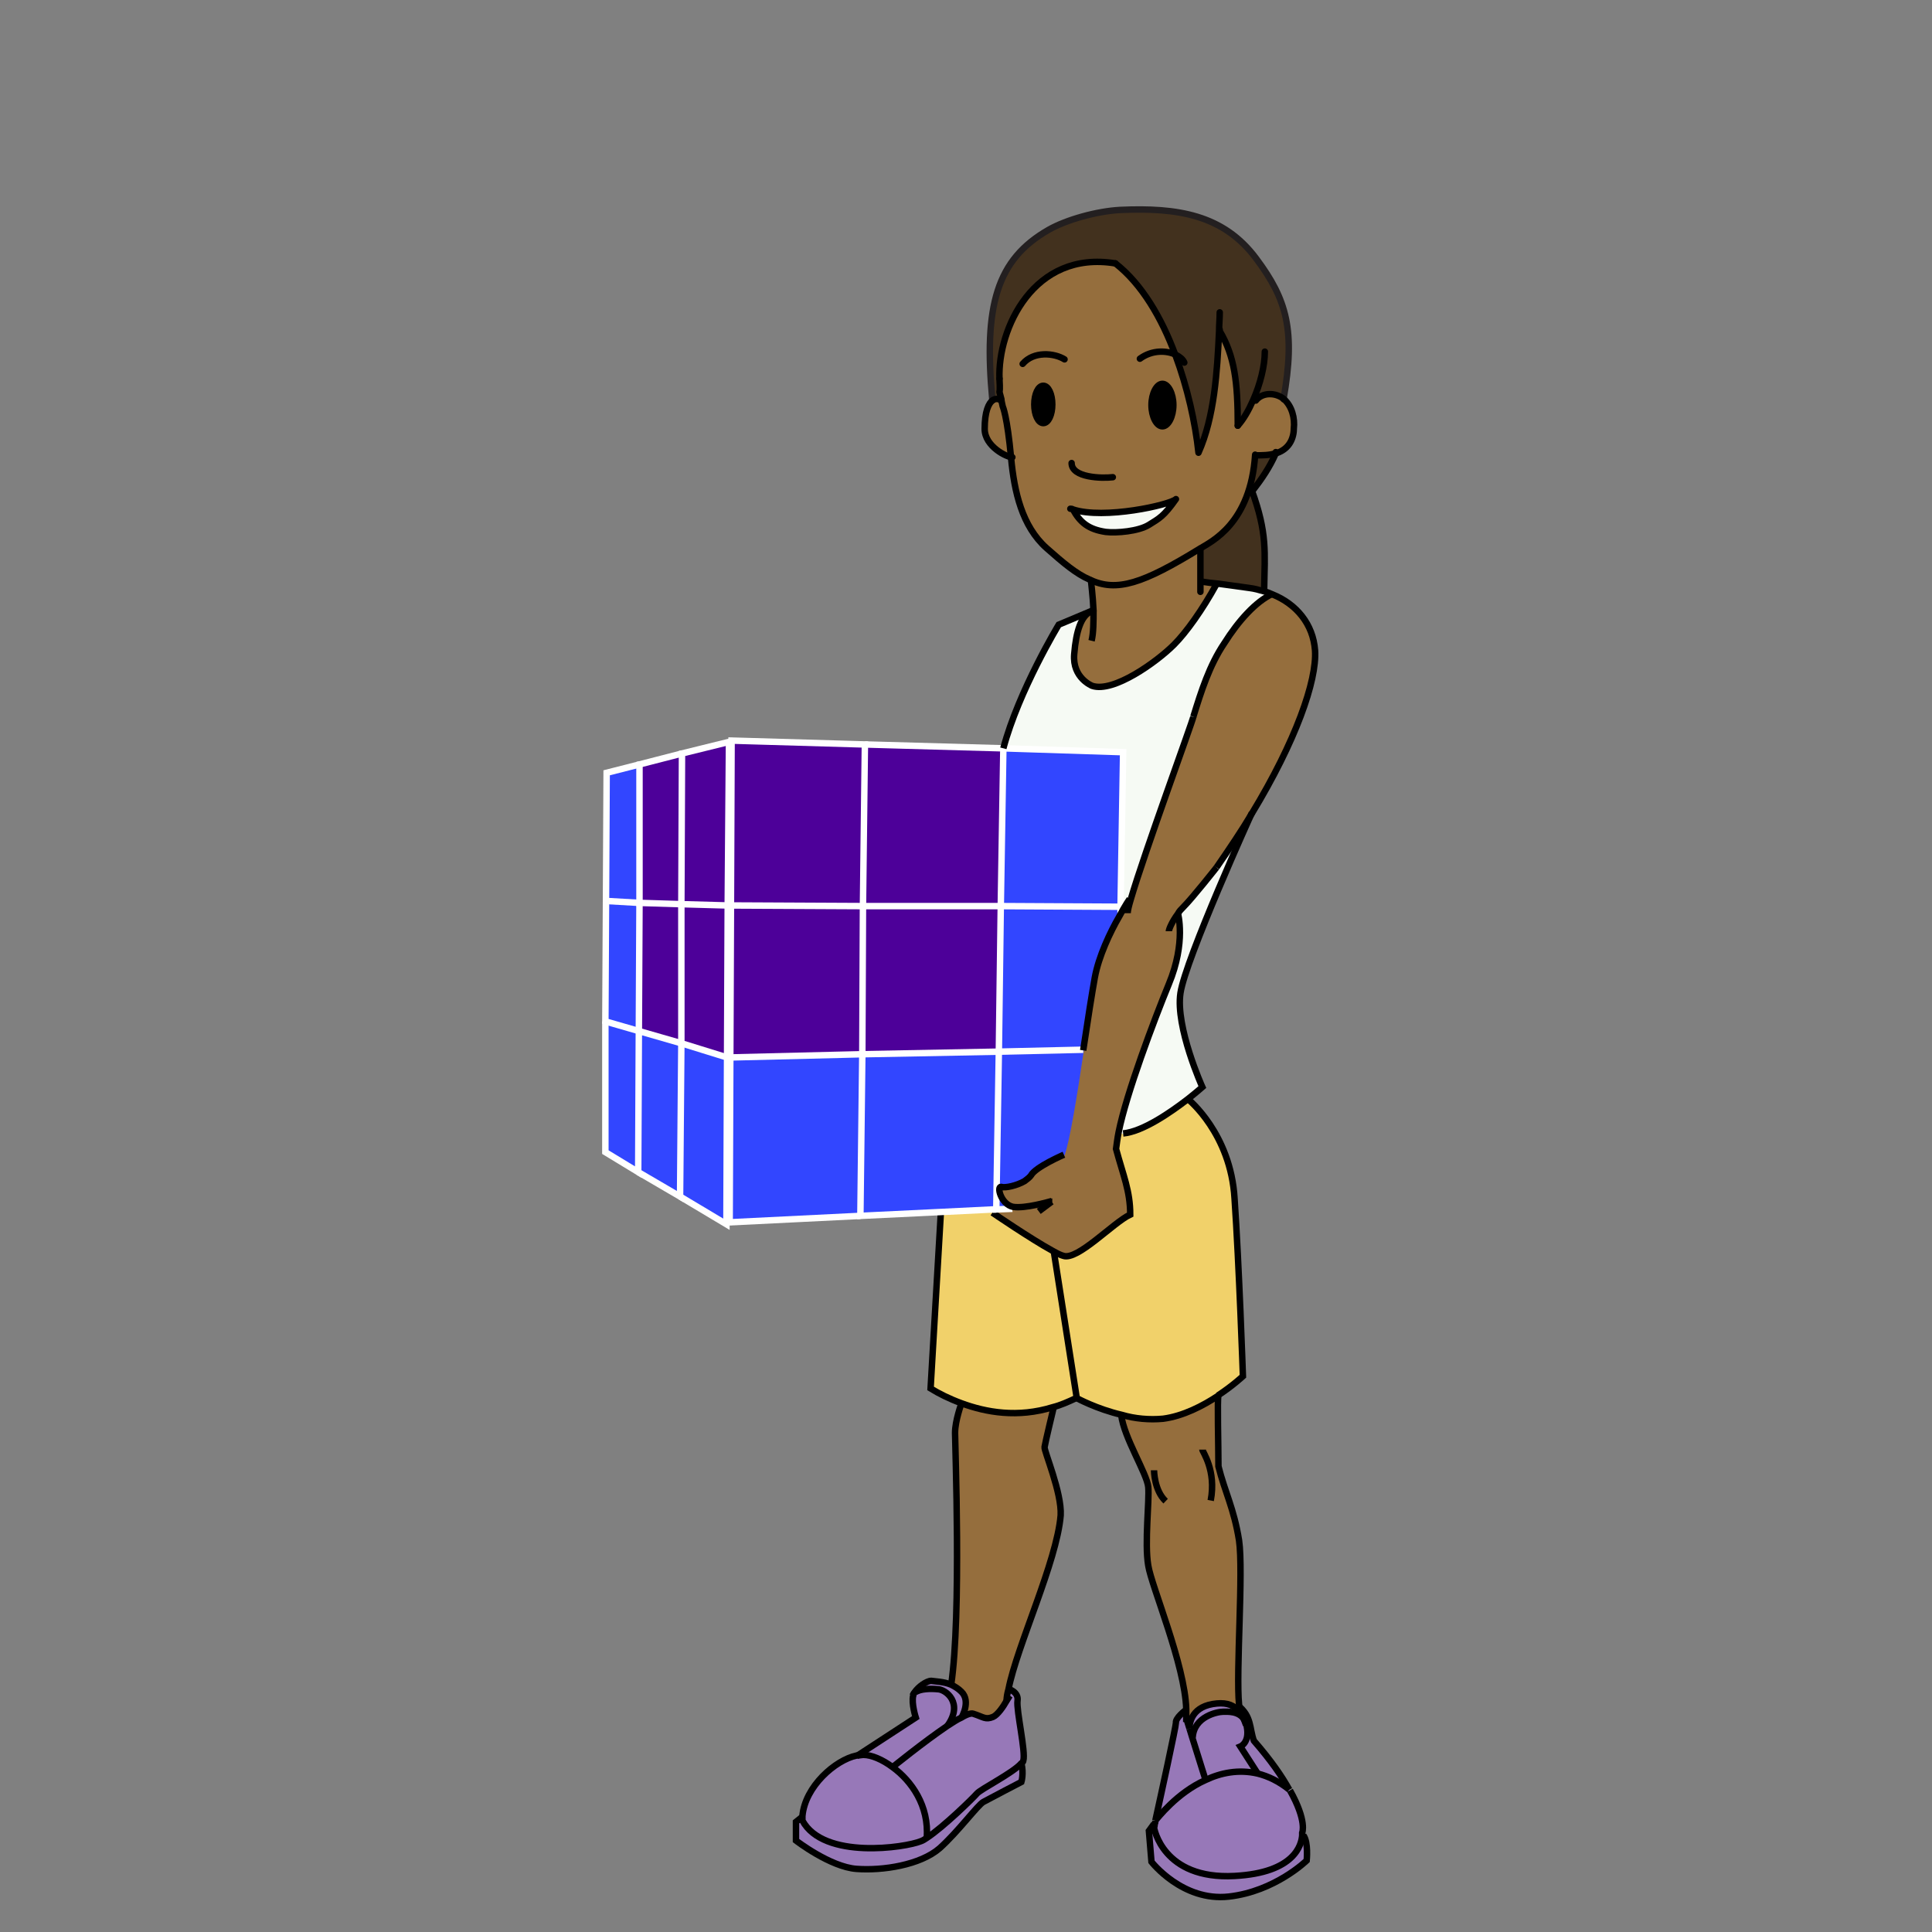 <?xml version="1.0" encoding="UTF-8"?><svg id="Layer_5" xmlns="http://www.w3.org/2000/svg" width="300" height="300" viewBox="0 0 300 300"><rect x="0" y="0" width="300" height="300" fill="#808080" stroke="none"/><defs><style>.cls-1{stroke:#231f20;}.cls-1,.cls-2{stroke-linecap:round;stroke-linejoin:round;}.cls-1,.cls-2,.cls-3,.cls-4{fill:none;}.cls-2,.cls-3{stroke:#000;}.cls-3,.cls-4{stroke-miterlimit:10;}.cls-4{stroke:#fff;}.cls-5,.cls-6,.cls-7,.cls-8,.cls-9,.cls-10,.cls-11,.cls-12{stroke-width:0px;}.cls-6{fill:#f6faf4;}.cls-7{fill:#4d0099;}.cls-8{fill:#956e3d;}.cls-9{fill:#42311e;}.cls-10{fill:#3246ff;}.cls-11{fill:#9778b8;}.cls-12{fill:#f1d16a;}</style></defs><path class="cls-11" d="m202.3,284.9c.8,1.1.5,3.9.5,3.9,0,0-4.9,4.8-12.1,5.6-7.2.8-12-5.4-12-5.4l-.4-4.8.8-1.1h.1c0,.4-.1.6-.1.6,0,0,1.3,8.1,12.5,7.5,9.4-.5,10.4-4.9,10.5-6.3h.1Z"/><path class="cls-11" d="m200.3,277.9c2.7,4.8,1.9,6.6,1.9,6.6,0,0,0,.2,0,.4,0,1.4-1.1,5.8-10.5,6.3-11.2.6-12.5-7.5-12.5-7.5,0,0,0-.2.1-.6,0-.1,0-.3.1-.5h0c.3-.3,3.3-4.3,7.8-6.3,2.3-1.1,5.1-1.7,8.1-1,1.6.4,3.3,1.2,4.9,2.5h0Z"/><path class="cls-9" d="m194.6,62c-.7,1.6-1.5,3-2.4,4,0-6.8-.5-10.8-2.8-14.7-.3,6.3-.7,13.3-3.2,18.9-.5-4.6-1.7-10.1-3.6-15.2-2.1-5.7-5.2-11-9.3-14.2-12.7-2.1-18.3,10.2-18,17.9.2,3.5-.3.8.3,3.2h-.3c-.3-.1-.7-.1-1.1.1-1.3-14.8.8-21.9,8.7-26.5,2.8-1.6,7.5-2.9,11.1-3.1,8.9-.4,16.1.7,21.2,7.6,4.7,6.3,6.1,11.2,4.2,21.8-1.2-1.1-3.4-1.1-4.4.2h-.3Z"/><path class="cls-6" d="m196.2,91.7c.5.1.9.3,1.4.5-2.6,1.2-5.3,4.2-7.5,7.7-2.3,3.4-3.6,7.5-4.8,11.4-.1.7-7.6,21.1-9.7,28.3h-.1s-.7,1-1.6,2.6v-.4c.1,0,.1-1.1.1-1.1l.5-24-18.7-.5c2.4-9,8.6-19.2,8.6-19.2l5-2.1c-1.4.8-2.1,3-2.5,6.6s2.8,4.9,2.8,4.9c3.3,1.1,10-3.7,12.7-6.4,1.8-1.9,4.4-5.3,6.6-9.4h0c1.6,0,3.6.3,5.1.5.8.1,1.5.3,2.2.5Z"/><path class="cls-9" d="m194.4,76.2c2.4,6.6,2,9.5,1.9,15.3v.2c-.8-.2-1.5-.4-2.3-.5-1.5-.2-3.5-.4-5.1-.7-1.2-.1-2.2-.3-2.5-.3,0-2.5,0-5,0-5,1.8-1.1,7.9-3.9,8.6-14.6,1,0,2.1,0,3-.3-.9,2.1-2.2,4-3.6,5.8Z"/><path class="cls-11" d="m194.8,270.3c2.6,3.1,4.4,5.6,5.5,7.6-1.7-1.3-3.4-2.1-4.9-2.5l-2.7-4.2s1.5-.6,1-3.1c0-.3-.1-.6-.3-.8,0,0,0,0,0,0-.3-.7-.6-1.2-1-1.6h0c0-.3,0-.5,0-.8,2.2,1.7,1.9,3.7,2.5,5.5Z"/><path class="cls-11" d="m192.5,271.2l2.7,4.2c-3-.7-5.7-.1-8.1,1l-2.1-6.7c.2-3.3,4-4,4.7-4,.6,0,2.6-.2,3.4,1.4,0,0,0,0,0,0,.1.3.2.5.3.8.5,2.6-1,3.1-1,3.1Z"/><path class="cls-12" d="m191.7,186.1c.7,10.1,1.3,27.6,1.3,27.6,0,0-1.6,1.5-3.9,3h0c-2.4,1.6-5.5,3.2-8.6,3.6-2.1.2-4.4,0-6.4-.6-3.9-.9-7-2.6-7-2.6l-3.6-23c.7.4,1.3.7,1.7.8,2.2.8,7.8-5.1,10.4-6.4,0-3.7-1.1-6-2.2-10.2,0-.7.1-1.5.4-2.6l.7.2c3.2-.3,7.5-3.3,10-5.3,0,0,6.6,5.3,7.2,15.4Z"/><path class="cls-11" d="m192.2,265.6c.4.4.8,1,1,1.6-.8-1.6-2.8-1.4-3.4-1.4-.8,0-4.5.7-4.7,4l-.4-1.3h0c0-.5.1-3.2,3.6-3.8,1.8-.3,3,0,3.9.9Z"/><path class="cls-6" d="m188.9,134.7c2-2.9,3.9-5.7,5.5-8.4,0,0-10.3,22.7-11.1,28-.8,5.3,3.4,14.6,3.4,14.6,0,0-.9.8-2.3,1.9-2.6,2-6.9,5-10,5.3l-.7-.2c1.3-6,5.5-17.4,7.8-23,2.7-6.5,1.4-11,1.4-11,.2-.3.5-.7.8-1,1.4-1.5,5.2-6.2,5.2-6.2Z"/><path class="cls-11" d="m184.2,266.8l.5,1.6h0c0,0,.4,1.3.4,1.3l2.1,6.7c-4.5,2.1-7.5,6-7.8,6.3.8-3.6,3.2-14.6,3.2-15.2,0-.7,1.4-1.8,1.6-2,0,.4,0,.9,0,1.3Z"/><path class="cls-5" d="m180.5,59.6c.9,0,1.7,1.5,1.7,3.3s-.8,3.3-1.7,3.3-1.7-1.5-1.7-3.3.8-3.3,1.7-3.3Z"/><path class="cls-6" d="m182.6,77.5c-1.9,2.7-2.6,3-4.2,4-1.6,1-5,1.3-6.7,1.1-2.7-.4-4-1.5-5.1-3.5h0c4.8,1.5,15.1-.8,16-1.7Z"/><path class="cls-12" d="m163.5,194.2l3.6,23c-1.2.6-2.4,1-3.6,1.4-5.5,1.6-10.4.8-14.2-.6-1.9-.7-3.5-1.5-4.8-2.3l1.6-27.4,8.1-.4v.4s6,4.1,9.3,5.9Z"/><path class="cls-5" d="m162,59.9c.8,0,1.4,1.3,1.4,2.9s-.6,2.9-1.4,2.9-1.4-1.3-1.4-2.9.6-2.9,1.4-2.9Z"/><path class="cls-11" d="m156.3,264.2h0c0-.6.1-1.2.3-1.8.2,0,1.6.5,1.4,1.8-.2,1.5,1.3,7.9.9,9.3,0,.1-.1.3-.3.4-1.3,1.5-6.3,4-6.9,4.7-.6.7-5.2,5.2-7.8,6.9h0c.4-5.1-2.3-8.9-5.3-11.1,0,0,4.8-3.9,8.5-6.4.8-.5,1.5-1,2.2-1.3.8-.5,1.5-.7,1.8-.6,1.6.5,1.9,1,3.1.5.7-.3,1.6-1.6,2.1-2.5Z"/><path class="cls-11" d="m158.6,273.9c.4,1.6,0,2.9,0,2.9,0,0-5,2.5-5.9,3.1s-3.9,4.6-6.8,7.2c-2.9,2.6-8.7,3.5-12.9,3.2-4.1-.3-9.4-4.4-9.4-4.4v-2.9l1-.8h0c0,.3,0,.5,0,.7,3.3,6.1,16,4.2,18.4,3.2.3-.1.6-.3.9-.5,2.7-1.7,7.2-6.2,7.8-6.9.6-.7,5.6-3.2,6.9-4.7Z"/><path class="cls-8" d="m204.2,100.9c-.3-4.1-2.9-7.2-6.6-8.7-2.6,1.2-5.3,4.2-7.5,7.7-2.3,3.4-3.6,7.5-4.8,11.4-.1.7-7.6,21.1-9.7,28.3h-.1s-.7,1-1.6,2.6c-1.4,2.4-3.2,6.2-3.8,9.5-.4,2.2-1.1,6.6-1.8,11.3h0,0c-1.1,6.9-2.3,14.2-3,16.3,0,0-4.4,1.9-5.1,3.2-.2.3-.6.6-1,.9-1.2.7-3,1.1-3.6.9-.8-.2-.1,2.7,1.8,3.1v.2c-.1,0-2.5.1-2.5.1h-.6s0,.5,0,.5c0,0,6,4.1,9.3,5.9.7.4,1.3.7,1.7.8,2.2.8,7.8-5.1,10.4-6.4,0-3.7-1.1-6-2.2-10.2,0-.7.1-1.5.4-2.6,1.3-6,5.5-17.4,7.8-23,2.7-6.5,1.4-11,1.4-11,.2-.3.5-.7.8-1,1.4-1.5,5.2-6.2,5.2-6.2,2-2.9,3.9-5.7,5.5-8.4,6.8-11.2,10.1-20.6,9.8-25.3Z"/><path class="cls-8" d="m192.3,239.3c-.8-5-2.1-7.5-3.2-11.5,0-3.3-.2-10.6,0-11-2.4,1.6-5.5,3.2-8.6,3.6-2.1.2-4.4,0-6.4-.6.4,3.5,4,9.1,4.2,11.2.2,2.1-.6,8.7,0,12.2.5,3.2,5.7,15.4,5.9,22.3,0,.4,0,.9,0,1.3l.5,1.6c0-.4.1-3.2,3.6-3.7,1.8-.3,3,0,3.9.9h0c0-.3,0-.5,0-.8-.4-5,.8-20.7,0-25.5Z"/><path class="cls-8" d="m163.5,218.6h0c-5.5,1.6-10.4.8-14.2-.7,0,0-1,2.7-1,4.6s1,28.2-.6,39.1h0c.6.3,1.1.6,1.6,1.1,1.5,1.5,0,4,0,4h0c.8-.4,1.5-.7,1.8-.6,1.6.5,1.9,1,3.1.5.7-.3,1.6-1.6,2.1-2.5h0c0-.6.1-1.2.3-1.8,1.3-6.7,7.5-19.8,8.1-27,.2-3.5-2.6-10-2.5-10.6.1-.7,1.4-6.1,1.4-6.1Z"/><path class="cls-8" d="m157.1,71.1c.5,5.3,1.7,10.6,5.5,14,2.6,2.3,4.6,4,6.7,4.9h0c0,.3.3,2.4.4,4.8l-.4.2c-1.4.8-2.1,3-2.5,6.6s2.8,4.9,2.8,4.9c3.3,1.1,10-3.7,12.7-6.4,1.8-1.9,4.4-5.3,6.6-9.4h0c-1.2-.3-2.2-.4-2.5-.4,0-2.5,0-5,0-5,1.8-1.1,7.9-3.9,8.6-14.6,1,0,2.1,0,3-.3h0c.8-.2,1.4-.6,1.9-1.2.6-.7.8-1.6.9-2.6.2-1.7-.3-3.5-1.5-4.6s-3.4-1.1-4.4.2h-.3c-.7,1.4-1.5,2.8-2.4,3.9,0-6.8-.5-10.8-2.8-14.7-.3,6.3-.7,13.3-3.2,18.9-.5-4.6-1.7-10.1-3.6-15.2-2.1-5.7-5.2-11-9.3-14.2-12.7-2.1-18.3,10.2-18,17.9.2,3.5-.3.8.3,3.2h-.3c-.3-.1-.7-.1-1.1.1-.7.5-1.3,1.8-1.3,4.5s3.4,4.4,4.3,4.4Zm23.4-11.5c.9,0,1.7,1.5,1.7,3.3s-.8,3.3-1.7,3.3-1.7-1.5-1.7-3.3.8-3.3,1.7-3.3Zm-13.9,19.6c4.8,1.6,15.1-.7,16-1.6-1.9,2.7-2.6,3-4.2,4-1.6,1-5,1.3-6.7,1.1-2.7-.4-4-1.5-5.1-3.5h0Zm-4.6-19.2c.8,0,1.4,1.3,1.4,2.9s-.6,2.9-1.4,2.9-1.4-1.3-1.4-2.9.6-2.9,1.4-2.9Z"/><path class="cls-11" d="m149.3,262.7c1.5,1.5,0,4,0,4h0c-.6.4-1.4.8-2.2,1.4h0c2.6-3.7-.3-5.7-1.5-5.8-1,0-2.7-.1-3.5.5.6-.9,1.9-1.8,2.6-1.8.6,0,1.8,0,3.1.6.6.2,1.1.6,1.6,1.1Z"/><path class="cls-11" d="m145.6,262.3c1.2,0,4.1,2.1,1.5,5.7h0c-3.7,2.5-8.5,6.4-8.5,6.4-1.6-1.2-3.3-1.8-4.5-1.9-.3,0-.7,0-1.1.1l9.2-6s-.7-2.2-.4-3.4c0-.2.2-.3.3-.5,0,0,0,0,0,0,.8-.6,2.5-.6,3.5-.5Z"/><path class="cls-11" d="m138.6,274.4c2.9,2.1,5.7,6,5.3,11h0c-.3.2-.6.4-.9.5-2.4,1-15.1,2.9-18.4-3.2,0-.3,0-.5,0-.7.4-4.6,5.1-8.7,8.4-9.4.4,0,.8-.1,1.1-.1,1.2,0,2.9.7,4.5,1.9Z"/><polygon class="cls-7" points="134.3 115.6 113.6 115 113.5 140.6 113.4 164.2 133.9 163.7 155.1 163.3 155.4 140.7 155.8 116.2 134.3 115.6"/><polygon class="cls-7" points="99.3 118.7 99.3 140.2 99.2 160.1 105.8 162 112.9 164.2 113 140.6 113.2 115.2 105.9 117 99.3 118.7"/><path class="cls-10" d="m155.8,116.2l-.4,24.5-.3,22.6-21.2.5-20.4.4v25.6c0,0,20.2-1,20.2-1l12.5-.6,8.1-.4h.6s2.4-.1,2.4-.1v-.2c-1.9-.4-2.5-3.4-1.7-3.1.6.2,2.4-.2,3.6-.9.4-.3.8-.6,1-.9.8-1.3,5.1-3.2,5.1-3.2.8-2.1,2-9.5,3-16.3h0s0,0,0,0h0c.7-4.7,1.4-9,1.8-11.3.6-3.3,2.5-7,3.8-9.5v-.4c.1,0,.1-1.1.1-1.1l.5-24-18.7-.5Z"/><polygon class="cls-10" points="99.2 160.1 99.3 140.2 99.3 118.7 94.2 120 94.1 139.9 94 158.6 94 178.9 99.1 182 105.6 185.8 112.8 190.1 112.9 164.2 105.8 162 99.2 160.1"/><path class="cls-3" d="m146.1,188.2l-1.6,27.4c1.3.8,2.9,1.6,4.8,2.3,3.8,1.4,8.7,2.3,14.2.6,1.2-.3,2.3-.8,3.6-1.4"/><path class="cls-3" d="m182.9,141.8s1.3,4.5-1.4,11c-2.3,5.6-6.6,17-7.8,23-.2,1-.3,1.9-.4,2.6,1.1,4.1,2.2,6.5,2.2,10.2-2.6,1.2-8.2,7.2-10.4,6.4-.4-.1-1-.4-1.7-.8-3.3-1.8-9.3-5.9-9.3-5.9"/><polyline class="cls-4" points="133.6 188.8 113.3 189.8 113.4 164.2"/><polyline class="cls-4" points="154.7 187.8 154.2 187.8 146.1 188.2 133.6 188.8 133.9 163.7"/><line class="cls-4" x1="155.1" y1="163.3" x2="133.9" y2="163.7"/><polyline class="cls-4" points="157.2 187.7 154.7 187.8 155.1 163.3"/><polyline class="cls-4" points="155.4 140.7 155.1 163.3 168.2 163 168.2 163"/><line class="cls-4" x1="174" y1="141.8" x2="174" y2="140.8"/><polyline class="cls-4" points="155.8 116.2 174.4 116.8 174 140.8 155.4 140.7"/><polyline class="cls-4" points="134.3 115.6 155.8 116.2 155.4 140.7 134 140.7"/><polyline class="cls-4" points="134 140.7 133.9 163.7 113.4 164.2 113.5 140.6"/><polygon class="cls-4" points="134 140.7 113.5 140.6 113.6 115 134.3 115.6 134 140.7"/><polyline class="cls-4" points="105.6 185.8 112.8 190.1 112.9 164.2"/><polyline class="cls-4" points="99.1 182 105.6 185.8 105.8 162"/><line class="cls-4" x1="99.2" y1="160.1" x2="105.8" y2="162"/><polyline class="cls-4" points="94 158.6 94 178.9 99.1 182 99.2 160.1"/><polyline class="cls-4" points="94.1 139.9 94 158.6 99.2 160.1 99.3 140.2"/><polyline class="cls-4" points="99.3 118.7 94.2 120 94.1 139.9 99.3 140.2"/><polyline class="cls-4" points="105.9 117 99.3 118.7 99.3 140.2 105.8 140.4"/><polyline class="cls-4" points="105.8 140.4 105.8 162 112.9 164.2 113 140.6"/><polygon class="cls-4" points="105.8 140.4 113 140.6 113.2 115.2 105.9 117 105.8 140.4"/><path class="cls-2" d="m169.8,94.8c-.1-2.3-.4-4.5-.4-4.7"/><path class="cls-3" d="m169.5,99.5c.3-1.2.3-3,.3-4.7"/><path class="cls-3" d="m188.9,90.7c-2.2,4-4.7,7.5-6.6,9.4-2.7,2.7-9.4,7.5-12.7,6.4,0,0-3.1-1.2-2.8-4.9s1.1-5.9,2.5-6.6"/><path class="cls-3" d="m186.4,90.3h0c.3,0,1.2.2,2.5.3,1.6.2,3.6.5,5.1.7.8.1,1.5.3,2.2.5.5.1.9.3,1.4.5,3.7,1.5,6.3,4.6,6.6,8.7.3,4.7-3,14.1-9.8,25.3-1.6,2.7-3.5,5.5-5.5,8.4"/><path class="cls-3" d="m169.8,94.7h0s-.4.2-.4.2l-5,2.1s-6.2,10.2-8.6,19.2"/><path class="cls-3" d="m194.4,126.2s-10.3,22.7-11.1,28c-.8,5.3,3.4,14.6,3.4,14.6,0,0-.9.8-2.3,1.9-2.6,2-6.9,5-10,5.3"/><path class="cls-3" d="m188.9,134.7s-3.7,4.7-5.2,6.2c-.3.3-.6.6-.8,1-.9,1.2-1.4,2.4-1.4,2.7"/><polyline class="cls-3" points="163.4 186.6 163.3 186.6 161.3 188.1"/><path class="cls-3" d="m165.2,179.3s-4.4,1.9-5.1,3.2c-.2.3-.6.6-1,.9-1.2.7-3,1.1-3.6.9-.8-.2-.1,2.7,1.8,3.1,0,0,0,0,0,0,1.9.3,5.6-.8,6-.9"/><path class="cls-3" d="m185.3,111.3c-.1.7-7.6,21.1-9.7,28.3-.3,1-.5,1.8-.5,2.2"/><path class="cls-3" d="m175.4,139.6s-.7,1-1.6,2.7c-1.4,2.4-3.2,6.2-3.8,9.5-.4,2.2-1.1,6.6-1.8,11.3h0"/><path class="cls-3" d="m189.2,216.7c-2.4,1.6-5.5,3.2-8.6,3.6-2.1.2-4.4,0-6.4-.6-3.9-.9-7-2.6-7-2.6l-3.6-23"/><path class="cls-3" d="m184.5,170.7s6.6,5.3,7.2,15.4c.7,10.1,1.3,27.6,1.3,27.6,0,0-1.6,1.5-3.9,3"/><path class="cls-3" d="m156.3,264.1c0-.5.1-1.1.3-1.8,1.3-6.7,7.5-19.8,8.1-27,.2-3.5-2.6-10-2.5-10.6.1-.7,1.4-6.1,1.4-6.1"/><path class="cls-3" d="m149.3,217.9s-1,2.7-1,4.6,1,28.2-.6,39.1"/><path class="cls-3" d="m156.6,262.3h0c.2,0,1.6.5,1.4,1.8-.2,1.5,1.3,7.9.9,9.3,0,.1-.1.3-.3.4-1.3,1.5-6.3,4-6.9,4.7-.6.7-5.2,5.2-7.8,6.9-.3.2-.6.4-.9.5-2.4,1-15.1,2.9-18.4-3.2,0-.3,0-.5,0-.7.4-4.6,5.1-8.7,8.4-9.4.4,0,.8-.1,1.1-.1,1.2,0,2.9.7,4.5,1.9,2.9,2.1,5.7,6,5.3,11"/><path class="cls-3" d="m138.6,274.4s4.8-3.9,8.5-6.4c.8-.5,1.5-1,2.2-1.3.8-.5,1.5-.7,1.8-.6,1.6.5,1.9,1,3.1.5.7-.3,1.6-1.6,2.1-2.5.3-.5.5-.8.5-.8"/><path class="cls-3" d="m142.1,262.8c.8-.6,2.5-.6,3.5-.5,1.2,0,4.1,2.1,1.5,5.7"/><path class="cls-3" d="m133,272.7l9.2-6s-.7-2.2-.4-3.4c0-.2.1-.4.3-.5"/><path class="cls-3" d="m149.3,266.7s1.5-2.5,0-4c-.5-.5-1-.8-1.6-1.1-1.2-.5-2.5-.5-3.1-.6-.7,0-2,.9-2.6,1.8,0,0,0,0,0,0-.1.2-.2.3-.3.5"/><path class="cls-3" d="m124.6,282.1l-1,.8v2.9s5.3,4.1,9.4,4.4c4.1.3,9.9-.6,12.9-3.2,2.9-2.6,5.9-6.7,6.8-7.2s5.9-3.1,5.9-3.1c0,0,.4-1.3,0-2.9"/><path class="cls-3" d="m174.1,219.7c.4,3.5,4,9.1,4.2,11.2s-.6,8.7,0,12.2c.5,3.2,5.7,15.4,5.9,22.3,0,.4,0,.9,0,1.3,0,.2,0,.4,0,.7"/><path class="cls-3" d="m189.2,216.7h0c-.2.5,0,7.7,0,11,1,4,2.4,6.5,3.2,11.5.7,4.8-.5,20.4,0,25.5,0,.3,0,.5,0,.7"/><path class="cls-3" d="m186.7,225.1c0,.3,2.2,3.2,1.3,7.9"/><path class="cls-3" d="m179.2,228.3s0,3.1,1.8,4.8"/><path class="cls-3" d="m200.2,277.9c-1.1-2-2.8-4.5-5.5-7.6-.7-1.9-.3-3.8-2.5-5.5"/><path class="cls-3" d="m179.4,282.7c0,.2,0,.4-.1.5,0,.4-.1.6-.1.6,0,0,1.3,8.1,12.5,7.5,9.4-.5,10.4-4.9,10.5-6.3,0-.3,0-.4,0-.4,0,0,.8-1.8-1.9-6.6"/><path class="cls-3" d="m184.2,265.5h0c-.2.1-1.7,1.3-1.6,2,0,.6-2.4,11.6-3.2,15.2"/><path class="cls-3" d="m179.4,282.7h0c.3-.3,3.3-4.3,7.8-6.3,2.3-1.1,5.1-1.7,8.1-1,1.6.4,3.3,1.2,4.9,2.5h0"/><polyline class="cls-3" points="184.7 268.4 185.1 269.7 187.2 276.4"/><line class="cls-3" x1="184.2" y1="266.8" x2="184.7" y2="268.4"/><path class="cls-3" d="m193.3,267.2c-.8-1.6-2.8-1.4-3.4-1.4-.8,0-4.5.7-4.7,4"/><path class="cls-3" d="m195.3,275.4l-2.7-4.2s1.5-.6,1-3.1c0-.3-.1-.6-.3-.8"/><path class="cls-3" d="m184.7,268.4h0c0-.5.1-3.2,3.6-3.8,1.8-.3,3,0,3.9.9.4.4.8,1,1,1.6,0,0,0,0,0,0,.1.3.2.5.3.8"/><path class="cls-3" d="m179.2,283.2l-.8,1.1.4,4.8s4.8,6.2,12,5.4c7.2-.8,12.1-5.6,12.1-5.6,0,0,.3-2.8-.5-3.9"/><path class="cls-2" d="m155.2,58.8c.2,3.5-.3.8.3,3.2,0,.3.1.6.2,1.1,0,0,.7,1.5,1.3,8,.5,5.3,1.7,10.6,5.5,14,2.6,2.3,4.6,4,6.7,4.9h0c4.2,2,8.3.6,17.1-4.8,1.8-1.1,7.9-3.9,8.6-14.6"/><path class="cls-2" d="m158.8,56.5c1.7-2,4.9-1.7,6.5-.7"/><path class="cls-2" d="m177,55.7c1.9-1.4,4.2-1.3,5.6-.6.6.3,1.1.7,1.3,1.2"/><path class="cls-2" d="m186.4,91.9c0-.5,0-1.1,0-1.7,0-2.5,0-5,0-5"/><path class="cls-2" d="m163.4,62.8c0,1.6-.6,2.9-1.4,2.9s-1.4-1.3-1.4-2.9.6-2.9,1.4-2.9,1.4,1.3,1.4,2.9Z"/><path class="cls-2" d="m182.2,62.9c0,1.8-.8,3.3-1.7,3.3s-1.7-1.5-1.7-3.3.8-3.3,1.7-3.3,1.7,1.5,1.7,3.3Z"/><path class="cls-2" d="m166.4,71.9c0,2.3,4.7,2.4,6.4,2.2"/><path class="cls-2" d="m166.2,79c.1,0,.3,0,.4.1,4.8,1.6,15.1-.7,16-1.6-1.9,2.7-2.6,3-4.2,4-1.6,1-5,1.3-6.7,1.1-2.7-.4-4-1.5-5.1-3.5"/><path class="cls-1" d="m199.3,62c1.9-10.7.5-15.5-4.2-21.8-5.1-6.9-12.3-8-21.2-7.6-3.6.2-8.3,1.5-11.1,3.1-8,4.6-10.1,11.7-8.7,26.5"/><path class="cls-2" d="m192.2,66.1s0,0,0,0c0-6.8-.5-10.8-2.8-14.7,0,0,0-.1,0-.2"/><path class="cls-2" d="m196.4,54.6c0,2.2-.7,5-1.8,7.5-.7,1.6-1.5,3-2.4,4"/><path class="cls-2" d="m155.2,58.8c-.3-7.7,5.3-20,18-17.9"/><path class="cls-2" d="m198,70.4c-.9.3-2,.3-3,.3"/><path class="cls-2" d="m195,62.2c1-1.3,3.1-1.3,4.4-.2,1.2,1.1,1.7,2.9,1.5,4.6,0,.9-.3,1.9-.9,2.6-.5.6-1.2,1-1.9,1.2"/><path class="cls-2" d="m155.3,62.1c-.3-.2-.7-.2-1.1,0-.7.5-1.3,1.8-1.3,4.5s3.4,4.4,4.3,4.4"/><path class="cls-2" d="m198.1,70.2c0,0,0,.1,0,.2h0c-.9,2.1-2.2,4-3.6,5.8"/><path class="cls-2" d="m194.4,76.2c2.4,6.6,2,9.5,1.9,15.3"/><path class="cls-2" d="m173.2,40.9c4.1,3.2,7.2,8.5,9.3,14.2,1.9,5.1,3.1,10.5,3.6,15.2,2.5-5.6,2.9-12.6,3.2-18.9,0-1,.1-1.9.1-2.9"/><path class="cls-3" d="m197.6,92.2c-2.6,1.2-5.3,4.2-7.5,7.7-2.3,3.4-3.6,7.5-4.8,11.4"/></svg>